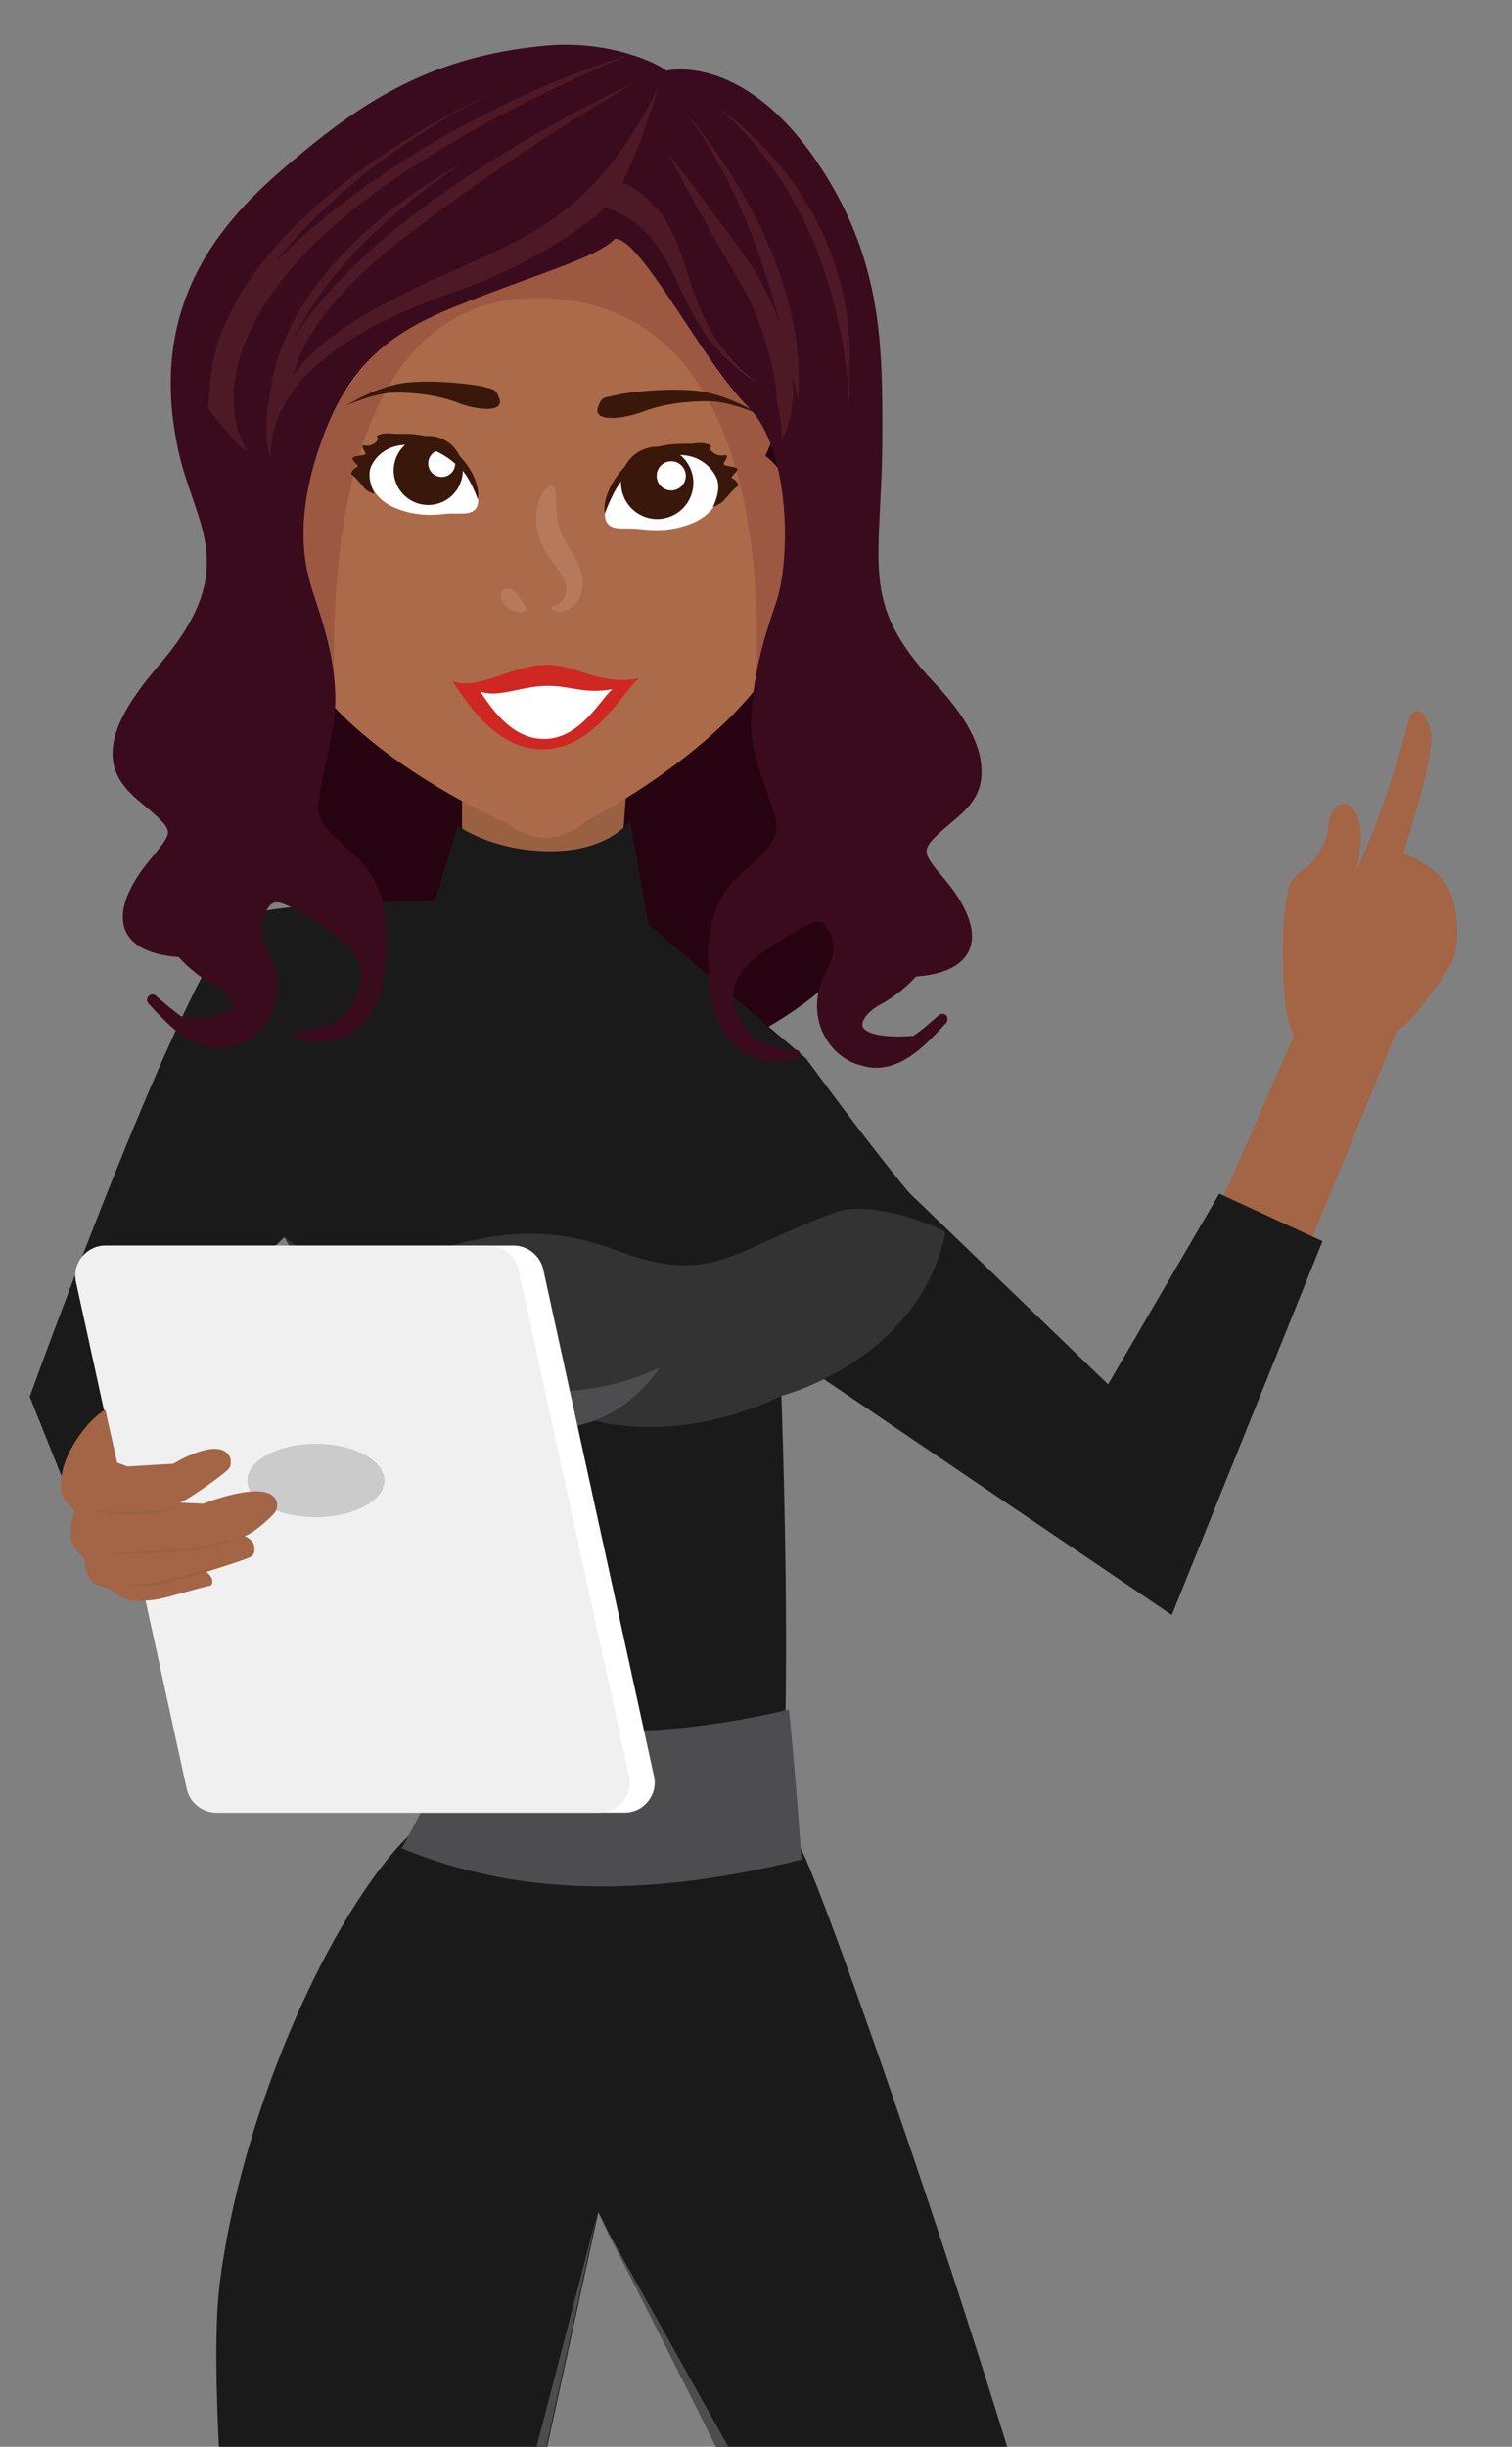 <?xml version="1.0" encoding="utf-8"?>
<!-- Generator: Adobe Illustrator 24.3.0, SVG Export Plug-In . SVG Version: 6.00 Build 0)  -->
<svg version="1.1" id="Layer_1" xmlns="http://www.w3.org/2000/svg" xmlns:xlink="http://www.w3.org/1999/xlink" x="0px" y="0px"
	 viewBox="0 0 280 453" style="enable-background:new 0 0 280 453;" xml:space="preserve">
<rect x="0" y="0" width="280" height="453" fill="#808080" stroke="none"/>
<style type="text/css">
	.st0{fill:#1A1A1A;}
	.st1{fill:#4D4D4D;}
	.st2{fill:#A36546;}
	.st3{fill:#270210;}
	.st4{fill:#9A6042;}
	.st5{fill:#AB6A4A;}
	.st6{opacity:0.28;fill:#7C2E2E;}
	.st7{opacity:0.59;fill:#BE8469;}
	.st8{fill:#CF2721;}
	.st9{fill:#FFFFFF;}
	.st10{fill:#333333;}
	.st11{fill:#4D4D4F;}
	.st12{fill:none;stroke:#F5D1BE;stroke-width:1.159;stroke-miterlimit:10;}
	.st13{fill:#39170B;}
	.st14{fill:#390B1D;}
	.st15{opacity:0.29;fill:#813B3B;}
	.st16{fill:#F0F0F0;}
	.st17{fill:#CBCBCB;}
</style>
<g>
	<path class="st0" d="M242.3,760c0-23.4-8.2-84.1-12-100.3c-3.8-16.2-14.4-67.3-15.4-82.2c-1-14.8-1-22.4-14.9-77.4
		c-13.9-54.9-50.2-158.5-52.2-158.5c0.4-1.1-69.6-4.4-69.6-4.4c-1.3,1.4-2.7,2.8-4.1,4.3c-14.4,15.8-29.6,51.1-33.4,81.2
		c-3.8,30.1,10.6,138.5,10.6,138.5s-20.2,14.3-18.7,44.4c1.4,30.1,21.1,81.2,24,101.7c2.9,20.5-2.4,29.6-2.4,29.6l-9.1-1l4.3,10
		l-19.2,15.3c0,0,7.7,11,7.7,17.2c0,6.2-1.9,36.8-1.9,36.8h5.8c0,0-0.5-35.8,3.4-37.3c3.8-1.4,9.6,10.5,10.6,17.2
		c1,6.7,2.9,21.5,2.9,21.5h27.4l1-6.7c0,0-7.2,0-10.6-2.9c-3.4-2.9,0-12.9,1-48.2c1-35.3-2.9-183.4-2.9-183.4l36.2-165.8
		c0,0,74,145.7,75.9,158.1c1.9,12.4-10.6,28.2-7.7,46.3c2.9,18.2,29.3,74.5,36.5,89.3c7.2,14.8,6.2,32,6.2,32l-9.1,1l5.3,10.5
		L199,762.4c0,0,5.8,8.6,6.7,14.3c1,5.7,0,37.7,0,37.7h6.7c0,0-3.4-35.3,0-35.8c3.4-0.5,8.6,6.2,10.6,12.4
		c1.9,6.2,3.8,24.4,3.8,24.4h31.7v-5.3c0,0-12-0.5-17.3-6.2C236,798.2,242.3,783.4,242.3,760z"/>
	<g>
		<path class="st1" d="M77.3,759c1-35.3-2.9-183.4-2.9-183.4l36.2-165.8L67.7,574.7c0,0,3.2,191.7,2.6,207.6
			c-0.6,14.5-1.6,24.5-1.6,34.5h17.3l1-6.7c0,0-7.2,0-10.6-2.9C72.9,804.4,76.3,794.4,77.3,759z"/>
		<path class="st1" d="M258.6,810.1c-23,5.3-28.9-9.1-38.5-47.3c0.1-4.9,13.1-23.9,3.1-55.7c-13.5-43-44.7-90.1-35.7-109.5
			c6.4-13.9,8.7-28.7,3.6-41.4c-4.5-11.3-80.4-146.4-80.4-146.4c13.2,25.3,74.2,147.1,75.9,158.1c1.9,12.4-10.6,28.2-7.7,46.3
			c2.9,18.2,29.3,74.5,36.5,89.3c7.2,14.8,6.2,32,6.2,32l-9.1,1l5.3,10.5L199,762.4c0,0,5.8,8.6,6.7,14.3c1,5.7,0,37.7,0,37.7h6.7
			c0,0-3.4-35.3,0-35.8c3.4-0.5,8.6,6.2,10.6,12.4c1.9,6.2,3.8,24.4,3.8,24.4h31.7C258.6,815.4,256.7,810.6,258.6,810.1z"/>
	</g>
	<polygon class="st2" points="233.1,253.4 258.5,191.3 242.4,185.4 215.7,246.3 	"/>
	<path class="st2" d="M259.8,190c-5.3,4-4.2,7.4-11.6,6.1c-6.6-1.1-8.1-1.6-9.7-7.4c-1.1-3.9-1.8-23.1,1.1-26.2
		c1.6-1.7,3.2-2.2,4.4-4.2c1-1.6,1.9-3.6,2-5.5c0.1-1.9,1.3-4.2,3.2-4c0.7,0.1,4.3,2,2.1,11.7c-0.5,2.1,6-12.7,9.5-27
		c0.6-2.4,2.7-3.5,4.2,2.1c0.3,6.1-3.5,16.5-5.1,22.5c2.9,0.9,6.5,3.3,8.1,5.9c1.9,3.1,2.5,10.6,0.9,14
		C267.6,180.7,262.3,188.1,259.8,190z"/>
	<polygon class="st0" points="140.1,193.6 205.2,256.3 225.8,221 244.9,229.8 217,299 125.8,237.2 	"/>
	<path class="st3" d="M85.5,137.8c-9.5-4.8-25.1-59.2-21.5-65.5c0.6-1-15.2,5.1-15.5,11.2c-0.2,4.7-12.9,62.5-9.9,65.3
		c2.8,6.8,35.9,36.3,35.9,36.3c4.7,3.6,24.7,8.6,28.6-0.5C104.2,182.3,98,144.1,85.5,137.8z M158.5,170.7c0,0,1.9-81.1-13.7-98.3
		c-2.1,3.2-15,37.1-23.4,43.7c-6.7,20.7-14.5,69.8-0.5,81.2C126.2,200.5,163.1,182,158.5,170.7z"/>
	<path class="st0" d="M149.3,196c6.3,8.6,19.9,26.9,25.8,32.2c-5,23.8-30.4,30.2-30.4,30.2s2.3,61.8-0.6,82.6
		c0.1,0.2,1.6,1.4,4.1,3.5l-67.9-11.9c0.1-0.1,0.1-0.1,0.1-0.1s6-19.9,2.9-38c-3.1-18.1-30.6-65.5-30.6-65.5L19.9,261l5.6,18.5
		l-9.7,4.8L5.5,258.6c0,0,30.4-84.5,39.7-88.9c9.3-4.4,68.4-2.4,68.4-2.4l3.3,1.1L149.3,196z"/>
	<path class="st4" d="M116.8,135.7l-2.4,31.7c0,0,9.2,9.2-8.7,11.5C81.8,182,85.5,170,85.5,170l0.1-33.4L116.8,135.7z"/>
	<path class="st5" d="M56.6,87.1C45,67.1,57.9,29,97.3,27.7c39.4-1.2,54.7,36,44.4,56.7c0,0,9.5,5.8,6.3,26.5
		c-3.5,23-39.4,41.1-39.4,41.1s0,0,0,0c-2.3,1.9-4.7,3-7.3,3.1c-2.6,0.1-5.1-0.9-7.5-2.7c-0.9-0.4-37-16.1-41.8-38.5
		C47.5,93.5,56.6,87.1,56.6,87.1z"/>
	<path class="st6" d="M56.6,87.1C45,67.1,57.9,29,97.3,27.7c39.4-1.2,54.7,36,44.4,56.7c0,0,9.5,5.8,6.3,26.5
		c-0.9,5.9-4,11.5-8,16.6c1.2-24.4-1.6-71-39.1-72.3c-37.5-1.3-40,49.6-38.9,75.8c-4.8-5.1-8.7-10.8-10-17.1
		C47.5,93.5,56.6,87.1,56.6,87.1z"/>
	<g>
		<path class="st7" d="M102.1,112.4c0.1-0.2,0.6-0.2,1.1-0.5c0.5-0.3,1.2-0.9,1.5-1.7c0.3-0.8,0.2-1.9-0.3-3
			c-0.5-1.1-1.4-2.2-2.4-3.6c-1-1.3-2-3.2-2.4-4.9c-0.4-1.8-0.4-3.5-0.1-4.9c0.6-2.8,2.1-4.2,2.8-3.8c0.8,0.4,0.6,2,0.7,4.2
			c0.1,1.1,0.2,2.3,0.6,3.5c0.4,1.3,0.9,2.4,1.8,3.7c0.8,1.3,1.9,3,2.3,4.8c0.5,1.8,0.2,3.9-0.9,5.4c-1.1,1.3-2.5,1.7-3.5,1.6
			C102.3,113.1,102,112.6,102.1,112.4z"/>
	</g>
	<g>
		<path class="st7" d="M97.3,112.9c-0.2,0.7-2.1,0.7-3.4-0.5c-1.4-1.2-1.6-3.2-0.3-3.4c1.3-0.2,1.9,0.6,2.5,1.5
			C96.7,111.3,97.5,112.3,97.3,112.9z"/>
	</g>
	<g>
		<path class="st8" d="M118.3,125.6c-7.6,1.4-11.4-2.7-17.6-2.5c-6.1,0.2-12.5,4.9-16.9,3c3.4,5.2,8.9,13.2,17.6,12.6
			C110.2,138.1,115.2,128.3,118.3,125.6z"/>
		<path class="st9" d="M113.4,127.6c-5.4,1-8.1-0.8-12.5-0.6c-4.4,0.1-8.9,2.3-12,1c2.4,3.6,6.3,9.2,12.5,8.8
			C107.7,136.3,111.2,129.5,113.4,127.6z"/>
	</g>
	<path class="st10" d="M175.1,228.2c-5,23.8-30.4,30.2-30.4,30.2s-18.4,10-37.7,3.8c-19.3-6.2-13.9,24.7-7,37.9
		c7,13.1,2.3,34,2.3,34l-21-5.7c1.6-6.8,4.1-20.8,1.9-33.9c-3.1-18.1-25.5-57-30.6-65.5c18.8,14.7,32.7-8.4,61.3,2.4
		c18.1,6.9,21.6,0,40.9-7C161,222.1,173.8,226.9,175.1,228.2z"/>
	<path class="st11" d="M83.7,315.5c21.6,8.1,46,4.9,62.4,1c1.1,10.6,2.3,26.7,2.3,27.8c-29.4,7.3-53.2,6.5-74-2.1
		C79.7,332.5,83.7,324.7,83.7,315.5z"/>
	<path class="st11" d="M82,253.5c0,0,19.2,9.5,40.2-0.3C109.9,270.5,90.6,265.5,82,253.5z"/>
	<g>
		<path class="st12" d="M30.2,94"/>
	</g>
	<path class="st0" d="M116.7,151.9c0,0-3.8,5.7-14.7,5.7s-17.2-4.7-17.2-4.7l-7.5,24.3c0,0,7.8,6.2,23.4,6.2s20-8.7,20-8.7
		L116.7,151.9z"/>
	<g>
		<path class="st9" d="M112.5,96.9c-1.8-2.2,1.5-10.2,9.2-12.5c7.7-2.3,11.6,2.9,11.8,5c0.2,2.1-0.9,5.7-5.4,7.5
			c-4.4,1.8-8.1,1.2-10.2,1C115.3,97.7,113.5,98.2,112.5,96.9z"/>
		<circle class="st13" cx="121.7" cy="89.4" r="6.7"/>
		<circle class="st9" cx="124.3" cy="88.1" r="2.7"/>
		<path class="st13" d="M112,95.1c0,0-0.9-3.9,3.9-8.9c4.8-5,11-3.8,12.7-4.1c1.7-0.3,3.5,0.3,3,0.7c-0.5,0.4,1,1.8,2.4,1.5
			c1.4-0.3,0,1.2,0,1.6c0,0.5,2.4,0.4,2.5,0.9c0.2,0.5-1.4,1.6-1,1.7c0.4,0.1,1.7,1.2,1,1.6c-0.7,0.4-1.9,2-2.5,2.6
			c-0.5,0.6-2,1.2-2,1.2s1.7-3.2,0.7-5.4c-1-2.2-3.6-4.7-8-4.2c-4.4,0.4-7.1,2.5-9.1,4.2C113.7,90.3,112,95.1,112,95.1z"/>
		<path class="st13" d="M110.8,75.2c-1.3,3.1,4.6,2.4,8.3,1c3.6-1.4,8.4-2,12.4-1.9c4,0.1,9.3,2.5,9.3,2.5s-6.2-4-12.3-4.5
			c-6-0.5-12.6,0.4-14.6,0.9C111.8,73.7,111.5,73.4,110.8,75.2z"/>
	</g>
	<g>
		<path class="st9" d="M88.1,94.2c1.7-2.1-1.4-9.7-8.7-11.9c-7.3-2.2-11,2.8-11.2,4.7c-0.2,2,0.9,5.4,5.1,7.1c4.2,1.7,7.7,1.2,9.6,1
			C85.4,95,87.1,95.4,88.1,94.2z"/>
		<circle class="st13" cx="79.3" cy="87.1" r="6.4"/>
		<path class="st9" d="M84.3,85.8c0,1.4-1.1,2.5-2.5,2.5c-1.4,0-2.5-1.1-2.5-2.5c0-1.4,1.1-2.5,2.5-2.5
			C83.1,83.3,84.3,84.4,84.3,85.8z"/>
		<path class="st13" d="M88.5,92.5c0,0,0.9-3.7-3.7-8.4c-4.6-4.7-10.4-3.6-12.1-3.8c-1.6-0.3-3.4,0.3-2.8,0.7
			c0.5,0.4-0.9,1.7-2.2,1.5c-1.3-0.3,0,1.1,0,1.5c0,0.4-2.2,0.3-2.4,0.8c-0.2,0.5,1.3,1.5,0.9,1.6c-0.3,0.1-1.6,1.1-1,1.5
			c0.6,0.4,1.8,1.9,2.3,2.5c0.5,0.6,1.9,1.1,1.9,1.1s-1.6-3-0.7-5.1c0.9-2.1,3.4-4.4,7.6-4c4.2,0.4,6.8,2.3,8.6,4
			C86.9,87.9,88.5,92.5,88.5,92.5z"/>
		<path class="st13" d="M92.4,73.6c1.3,3-4.4,2.3-7.8,0.9c-3.4-1.3-7.9-1.9-11.7-1.8c-3.8,0.1-8.8,2.4-8.8,2.4s5.9-3.8,11.6-4.3
			c5.7-0.5,12,0.4,13.9,0.8C91.5,72.2,91.7,71.9,92.4,73.6z"/>
	</g>
	<g>
		<g>
			<path class="st14" d="M177.1,151.5c2.9-2.4,4.4-4.8,4.6-7.5c0.5-4.6-1.8-10.3-8.5-17.4c-14.5-15.3-9.8-22-9.8-46.5
				c0-15.6,0-31.2-10.9-48.3c-13.9-21.9-28.3-18.9-29.1-18.7c-1.4-1.3-10.3-5.6-21.8-4.7C82.9,10,70.3,16.6,57.4,27.1
				C46,36.5,26.2,52.1,33,83.3c3,14,12,21.8-3.6,39.9c-6.3,7.3-9,12.8-8.5,17.4c0.3,2.7,1.7,5,4.6,7.5c3.6,3,5.5,4.6,5.6,5.9
				c0.1,1.1-1.3,2.7-3.5,5.4c-1.9,2.3-6.1,8-4.5,12.6c1.1,3,4.5,4.8,10,5.2c0.7,0.8,2.9,3.2,6.6,5.2c2,1.1,3.5,2.9,3.3,3.9
				c-0.1,0.5-0.9,2-6.9,2c-0.8,0-1.6,0-2.5-0.1c-1.7-1.2-3.3-2.6-4.7-3.8l-0.1-0.1c-0.2-0.1-0.4-0.2-0.6-0.2c-0.4,0-0.7,0.3-0.9,0.6
				c-0.1,0.4-0.1,0.8,0.2,1.1c3.4,3.7,7.6,8.3,13,8.3c1.2,0,2.4-0.2,3.6-0.7c2.7-1,5-3.2,6.3-6c1.2-2.7,1.3-5.7,0.4-8.6
				c-0.3-0.9-0.7-1.7-1.1-2.5c-0.5-0.9-0.9-1.8-1.1-2.8c-0.4-1.9-0.2-3.6,0.9-5.2c1-1.6,1.9-1.9,6,0.6c6,3.6,12.3,7.4,11.3,12.9
				c-1.5,8.6-9.8,9-11.4,9c-0.1,0-0.2,0-0.2,0c0,0,0,0,0,0c-0.4,0-0.7,0.3-0.7,0.7c-0.1,0.4,0.2,0.8,0.5,0.9c0.1,0,1.6,0.5,3.8,0.5
				c3.7,0,10.3-1.5,12.2-11.7c0.4-2.3,0.6-4.2,0.5-6c0.4-4.7-0.3-8.9-2.3-12.5c-1.3-2.4-3.2-4.1-5.1-5.8c-0.4-0.4-0.8-0.7-1.2-1.1
				c-2.1-1.9-4.1-3.9-4-6.6c0.1-3.1,3.2-13.4,3.2-19.6c0-9.4-3.6-17.7-4.7-21.8c-0.6-2.4-3.1-10.6,1.6-24.6s11.2-20.8,25.2-26.4
				c15.4-6.2,26.2-9,29.7-12.6c4.9,0,16.1,22.6,24.7,31.2c7.8,7.8,7.8,28.1,5.2,35.9c-2.1,6.2-4.7,14-4.7,23.4
				c0,6.2,4.6,14.9,4.7,18.1c0.1,2.6-1.9,4.7-4,6.6c-0.4,0.4-0.8,0.7-1.2,1.1c-1.9,1.7-3.8,3.4-5.1,5.8c-1.9,3.6-2.7,7.8-2.3,12.5
				c-0.1,1.8,0.1,3.7,0.5,6c1.9,10.2,8.4,11.7,12.2,11.7c2.1,0,3.7-0.5,3.8-0.5c0.4-0.1,0.6-0.5,0.5-0.9c-0.1-0.4-0.4-0.7-0.7-0.7
				c0,0,0,0,0,0c0,0-0.1,0-0.2,0c-1.6,0-9.9-0.4-11.4-9c-1-5.5,5.3-9.3,11.3-12.9c4.1-2.5,5-2.3,6-0.6c1.1,1.7,1.4,3.3,0.9,5.2
				c-0.2,0.9-0.7,1.8-1.1,2.8c-0.4,0.8-0.8,1.6-1.1,2.5c-0.9,2.9-0.8,5.9,0.4,8.6c1.2,2.8,3.5,5,6.3,6c1.2,0.4,2.4,0.7,3.6,0.7
				c5.4,0,9.6-4.6,13-8.3c0.3-0.3,0.3-0.7,0.2-1.1c-0.1-0.4-0.5-0.6-0.9-0.6c-0.2,0-0.4,0.1-0.6,0.2l-0.1,0.1
				c-1.4,1.2-3,2.7-4.7,3.8c-0.9,0-1.7,0.1-2.5,0.1c-6,0-6.8-1.5-6.9-2c-0.2-1,1.2-2.8,3.3-3.9c3.8-2.1,6-4.5,6.6-5.2
				c5.5-0.4,8.9-2.2,10-5.2c1.7-4.6-2.6-10.3-4.5-12.6c-2.3-2.7-3.6-4.3-3.5-5.4C171.6,156.1,173.6,154.5,177.1,151.5z"/>
			<path class="st15" d="M167.8,74.8v1C167.8,75.8,167.8,75.4,167.8,74.8z M133,19.9c22.7,19.5,24.2,50.6,24.3,56.5v-6.9
				C159,36.5,133,19.9,133,19.9z M55.2,48.3C74.6,26.6,117,10,117,10s-33.1,9.2-60.9,33.7c-1.9,1.7-3.6,3.3-5.2,4.9
				c7.1-8.9,19.5-20.9,40.5-31.5c0,0-37.7,16.5-49.3,42c-4.4,8.6-2.9,18.4-3.9,16.1c1.5,2.1,3.4,4.1,5.5,6.7l2.2,1.8
				C45.9,83.7,35.8,69.9,55.2,48.3z M125,44.1c-3.3-7.4-8.3-9.7-9.7-10.3c4.5-9.8,6.6-17.6,6.6-17.6C107.3,45.4,92.3,44.5,69.8,57
				c-8.5,4.7-13.1,9-15.5,12.5c1.1-4.7,5.3-13.7,19.9-25c22.1-17.1,43.3-29.2,43.3-29.2S70,36.8,54.3,62.9c3.3-7,11.5-19.4,31-32.5
				c0,0-32.8,16.8-35.4,43.3c-0.8,3.7-0.8,7.4,0.1,11.1c0.1-1.2,0.2-2.3,0.4-3.6c1.8-10.8,13.2-20,33.6-27.1
				c15.7-5.5,24.8-12.7,28.1-15.7c12,4.2,12.1,14.5,18.6,23.6c3,4.2,6.6,7.1,9.6,9C128.5,61.5,128.7,52.4,125,44.1z M144.4,59.7
				c-1.7-4.5-3.9-8.6-6.2-11.9c-6.2-8.7-14.6-19.6-14.6-19.6s6.6,12.5,13.2,23.7c6.6,11.2,7.1,22.1,7.1,22.1l0,0.7
				c0.7,2.3,0.9,4.6,0.8,6.9c2-3.7,2.5-8,2-12.3l1.1,4.7c2.2-28.7-22.1-54.6-22.1-54.6C136,31.3,142,50.5,144.4,59.7z"/>
		</g>
	</g>
	<g>
		<path class="st9" d="M115.7,335.6H40.1c-2.6,0-4.9-1.8-5.5-4.4l-20.5-93.8c-0.8-3.5,1.9-6.8,5.5-6.8h75.5c2.6,0,4.9,1.8,5.5,4.4
			l20.5,93.8C121.9,332.2,119.3,335.6,115.7,335.6z"/>
		<path class="st16" d="M111,335.6H40.1c-2.6,0-4.9-1.8-5.5-4.4l-20.5-93.8c-0.8-3.5,1.9-6.8,5.5-6.8h70.9c2.6,0,4.9,1.8,5.5,4.4
			l20.5,93.8C117.3,332.2,114.6,335.6,111,335.6z"/>
		<path class="st17" d="M71.2,274.1c0,3.7-5.7,6.8-12.7,6.8c-7,0-12.7-3-12.7-6.8c0-3.7,5.7-6.8,12.7-6.8
			C65.5,267.3,71.2,270.4,71.2,274.1z"/>
		<g>
			<path class="st2" d="M50.6,280.4c-0.4,0.4-3.3,3.3-5.3,4c0.7,0.3,1.2,0.7,1.6,1.3c0,0,0.7,1.8-0.4,2.5c-0.9,0.5-5.9,2.1-8.3,2.8
				c1.6,1.2,1.2,2.6,0.6,2.6c-0.9,0.1-7.9,2.2-9.2,2.4c-0.8,0.2-2.3,0.4-4.4,0.4h-0.1c-3.1-0.3-4.8-2.3-4.8-2.3s-2.3-0.4-3.4-1.4
				s-1.3-4.3-1.3-4.3s-1.8-1.1-2.4-3.4c-0.5-2.3,0.6-5.4,0.6-5.4s-1.9-1.5-2.3-2.7c-0.3-1-0.8-4.4,1.9-9.1c3-5.2,6.1-6.8,6.1-6.8
				l2.2,9.8l1.9,0.7l8.5-0.5c0,0,8.5-5.3,10.5-1.2c0,0,0.5,1.5-0.4,2.3c-1.2,1.2-7.7,5.8-8.9,6.1l4.3,0.2c0,0,11.3-4.5,13.4-0.9
				C51.1,277.6,51.9,279,50.6,280.4z"/>
			<g>
				<g>
					<path class="st4" d="M33.4,278.4c0,0-0.2,0.1-0.6,0.4c-0.4,0.2-0.9,0.6-1.6,0.9c-0.7,0.3-1.7,0.4-2.6,0.5c-0.9,0.1-2,0.2-3,0.2
						c-2,0.1-4.1-0.1-5.6-0.2c-1.5-0.2-2.5-0.4-2.5-0.4s1,0,2.5,0.1c1.5,0,3.5,0.1,5.6,0c1,0,2-0.1,3-0.2c1-0.1,1.8,0,2.5-0.3
						C32.5,278.9,33.4,278.4,33.4,278.4z"/>
				</g>
			</g>
			<g>
				<g>
					<path class="st4" d="M45.3,284.4c0,0-1.5,0.5-3.8,1.2c-1.1,0.4-2.5,0.8-3.9,1.2c-0.8,0.2-1.5,0.2-2.3,0.3
						c-0.8,0.1-1.6,0.2-2.4,0.2c-6.4,0.5-12.8,0.4-12.8,0.4s6.4-0.5,12.8-0.9c1.6-0.1,3.2-0.2,4.6-0.5c1.5-0.3,2.8-0.7,4-0.9
						C43.8,284.8,45.3,284.4,45.3,284.4z"/>
				</g>
			</g>
			<g>
				<g>
					<path class="st4" d="M23.5,293.5c0,0,1.2-0.1,3.1-0.3c0.9-0.1,2-0.2,3.1-0.4c1.1-0.3,2.3-0.6,3.5-0.9c4.8-1.3,9.6-2.4,9.6-2.4
						s-4.7,1.6-9.5,2.9c-1.2,0.3-2.4,0.7-3.5,0.9c-1.2,0.2-2.2,0.3-3.2,0.3c-0.9,0-1.7,0-2.2,0C23.8,293.6,23.5,293.5,23.5,293.5z"
						/>
				</g>
			</g>
		</g>
	</g>
</g>
</svg>
